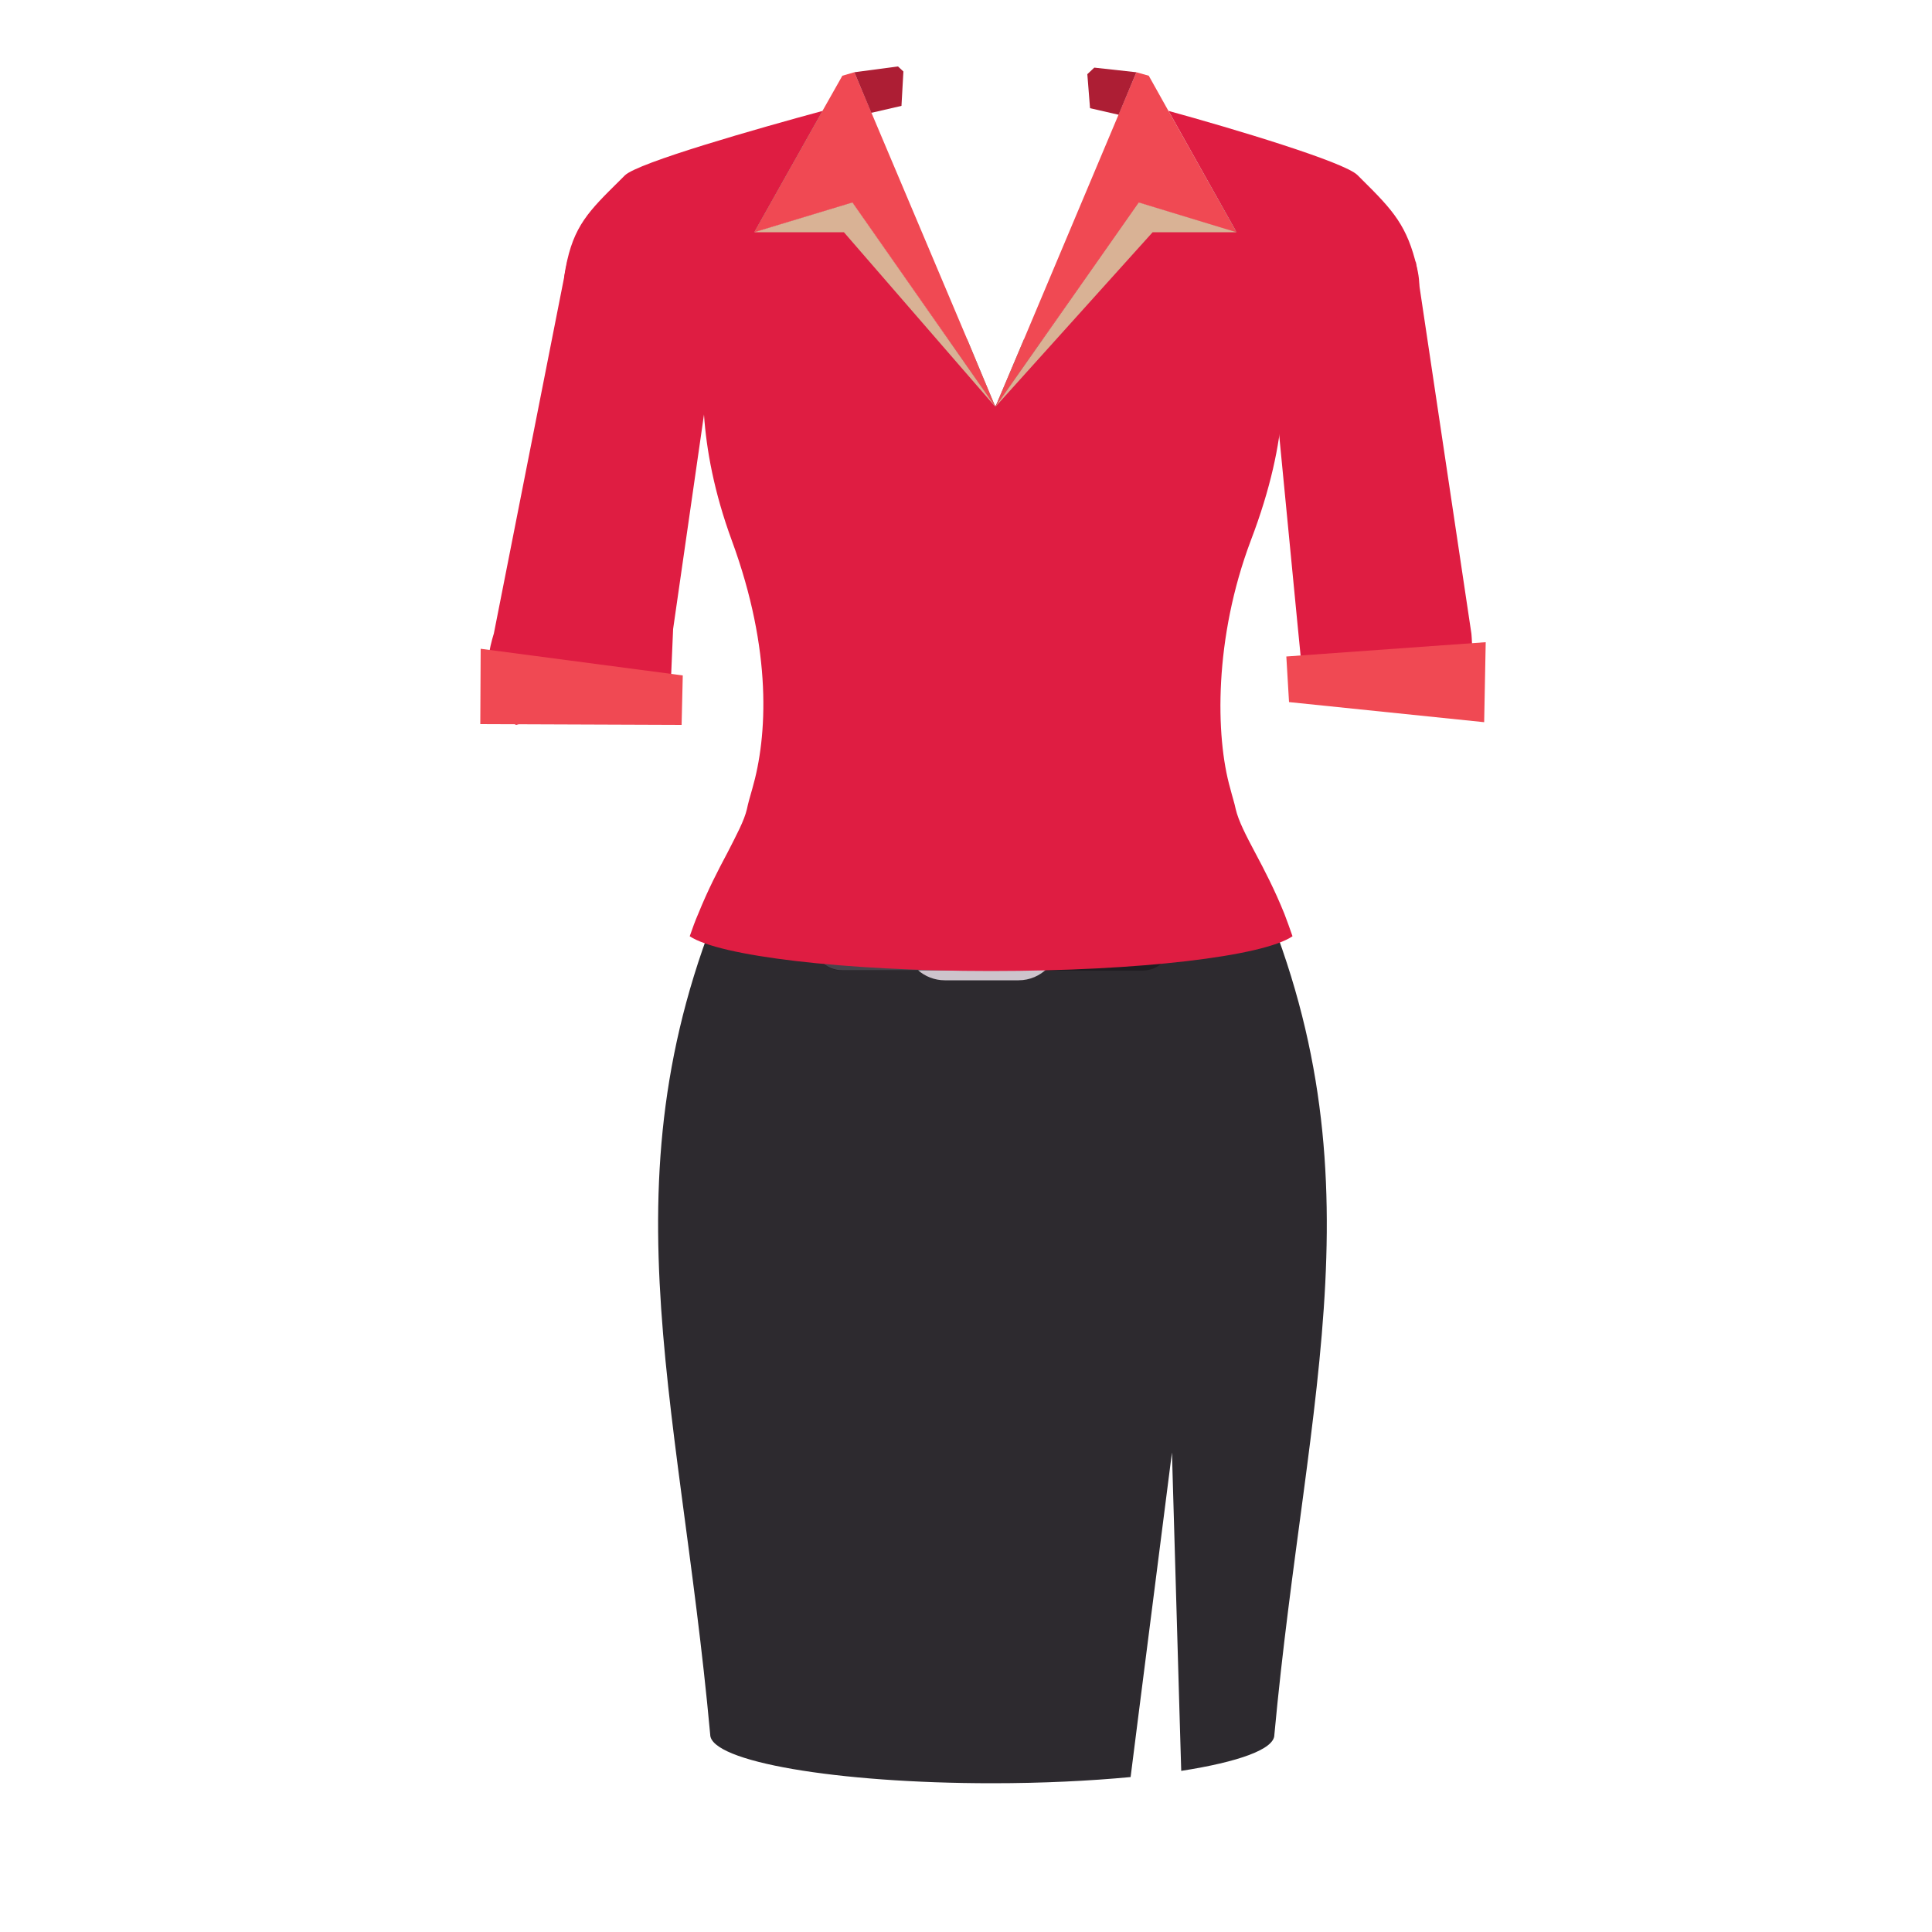 <?xml version="1.0" encoding="utf-8"?>
<!-- Generator: Adobe Illustrator 24.0.2, SVG Export Plug-In . SVG Version: 6.00 Build 0)  -->
<svg version="1.1" id="Layer_1" xmlns="http://www.w3.org/2000/svg" xmlns:xlink="http://www.w3.org/1999/xlink" x="0px" y="0px"
	 viewBox="0 0 500 500" style="enable-background:new 0 0 500 500;" xml:space="preserve">
<style type="text/css">
	.st0{fill:#CCCCCC;}
	.st1{fill:#2D2A2F;}
	.st2{fill:#201D21;}
	.st3{fill:#48434B;}
	.st4{fill:#CDC4CC;}
	.st5{fill:#DF1D42;}
	.st6{fill:#F04953;}
	.st7{fill:#6F8A72;}
	.st8{fill:#AD1E34;}
	.st9{fill:#D9B295;}
</style>
<g>
	<g>
		<path class="st0" d="M256.6,115c0.3-0.7,0.6-1.5,0.9-2.3C257.3,113.5,257,114.2,256.6,115C256.6,115,256.6,115,256.6,115z"/>
	</g>
	<g>
		<path class="st1" d="M329.8,449c0,3.7-9.3,7-24.1,9.3l-0.4-13.5l-2-68.9l-8.8,69l-1.9,15c-10.6,1-22.8,1.6-35.8,1.6
			c-40.3,0-73-5.6-73-12.6c-8.2-89.7-28.9-147.2,6.6-224.5h132.9C358.8,301.9,338.1,359.3,329.8,449z"/>
		<path class="st2" d="M303.4,243.4c0,4.3-3.5,7.8-7.8,7.8H218c-4.3,0-7.8-3.5-7.8-7.8l0,0c0-4.3,3.5-7.8,7.8-7.8h77.6
			C299.9,235.6,303.4,239.1,303.4,243.4L303.4,243.4z"/>
		<path class="st3" d="M256.8,235.6v15.5H218c-4.3,0-7.8-3.5-7.8-7.8c0-2.1,0.9-4.1,2.3-5.5c1.4-1.4,3.3-2.3,5.5-2.3H256.8z"/>
		<path class="st4" d="M263.6,232.9h-19.1c-2.7,0-5.1,1-6.9,2.6h26c4.3,0,7.8,3.5,7.8,7.8c0,4.3-3.5,7.8-7.8,7.8h-26
			c1.8,1.6,4.3,2.6,6.9,2.6h19.1c5.8,0,10.5-4.7,10.5-10.5C274,237.6,269.4,232.9,263.6,232.9z"/>
		<path class="st4" d="M267.5,243.4c0,0.9-0.7,1.6-1.6,1.6h-10.7c-0.9,0-1.6-0.7-1.6-1.6l0,0c0-0.9,0.7-1.6,1.6-1.6H266
			C266.8,241.8,267.5,242.5,267.5,243.4L267.5,243.4z"/>
	</g>
	<path class="st5" d="M146.8,67.7l-19,96.3c0,0-3,9-0.9,13.7c2,4.4,6.6,9.9,6.6,9.9l40.1-10.8l0.6-14l9.1-63.2l2.5-14.5L146.8,67.7z
		"/>
	<polygon class="st6" points="176.7,174.8 176.4,187.6 124.3,187.4 124.4,167.9 	"/>
	<path class="st5" d="M366.4,67.7l14.4,96.3c0,0,0.6,6.7,0.1,12.9c-0.4,4.9-0.4,4.9-0.4,4.9l-43.4-7l-1.3-13.2l-6-61.9l-2.5-14.5
		L366.4,67.7z"/>
	<polygon class="st6" points="333.6,181.7 332.9,169.9 384.5,166.2 384.1,186.9 	"/>
	<path class="st5" d="M364.3,77.4c-7.8,2.3-26.3,6.5-33.7,9c2,9,3.5,26.3-6.9,53.5c-9.5,25.2-9.2,50.6-5.3,64.2
		c0.5,2,1.1,3.8,1.4,5.3c0.7,3,2.6,6.7,5.1,11.4c2.3,4.3,5,9.5,7.5,15.7c0.7,1.8,1.4,3.8,2.1,5.8c-7.6,5.2-39.6,9-78,9
		c-38.4,0-70.4-3.9-78-9c0.7-2,1.4-4,2.2-5.8c2.5-6.2,5.2-11.4,7.5-15.7c2.4-4.7,4.4-8.4,5.1-11.4c0.3-1.5,0.8-3.2,1.4-5.3
		c3.9-13.5,5.2-35.6-5.3-64.2c-9.2-25-8-44.3-6.1-53.3c-8.3-2.8-28.2-8.4-35.2-10.9c-2.9-1.1-2.1-4.1-1.7-6.4c2-10.8,6-14.7,14-22.6
		l1.3-1.3c3.3-3.3,34.6-12.2,51.2-16.7l-17.6,31.3l25.3-7.7l24.8,35.4l12.2,17.4l12.2-17.4l24.8-35.4l22.9,6.9l2.4,0.7l-17.5-31.2
		c16.4,4.5,45.5,13.2,48.9,16.6l1.3,1.3c8,7.9,11.6,11.9,14.1,22.6C368.1,75.4,366.9,76.7,364.3,77.4z"/>
	<path class="st7" d="M219.2,27.1l-24,33l17.6-31.3C215.3,28.1,217.5,27.5,219.2,27.1z"/>
	<polygon class="st7" points="250.3,87.8 257.6,105.3 245.4,87.8 	"/>
	<polygon class="st7" points="269.8,87.8 257.6,105.3 265,87.8 	"/>
	<path class="st7" d="M320,60.1l-2.4-0.7l-21.8-32.3c1.8,0.5,4,1.1,6.6,1.8L320,60.1z"/>
	<polygon class="st6" points="257.6,105.3 245.4,87.8 220.6,52.4 195.2,60.1 212.8,28.8 218,19.6 221.1,18.7 250.3,87.8 	"/>
	<polygon class="st6" points="320,60.1 317.6,59.4 294.7,52.4 269.8,87.8 257.6,105.3 265,87.8 294.1,18.7 297.3,19.6 302.5,28.9 	
		"/>
	<polygon class="st8" points="221.1,18.7 232.4,17.2 233.8,18.5 233.3,27.4 225.5,29.2 	"/>
	<polygon class="st8" points="282.1,28 281.4,19.2 283.2,17.5 294.1,18.7 289.5,29.7 	"/>
	<polygon class="st9" points="195.2,60.1 218.4,60.1 257.6,105.3 220.6,52.4 	"/>
	<polygon class="st9" points="320,60.1 298.3,60.1 257.6,105.3 294.7,52.4 	"/>
</g>
</svg>

